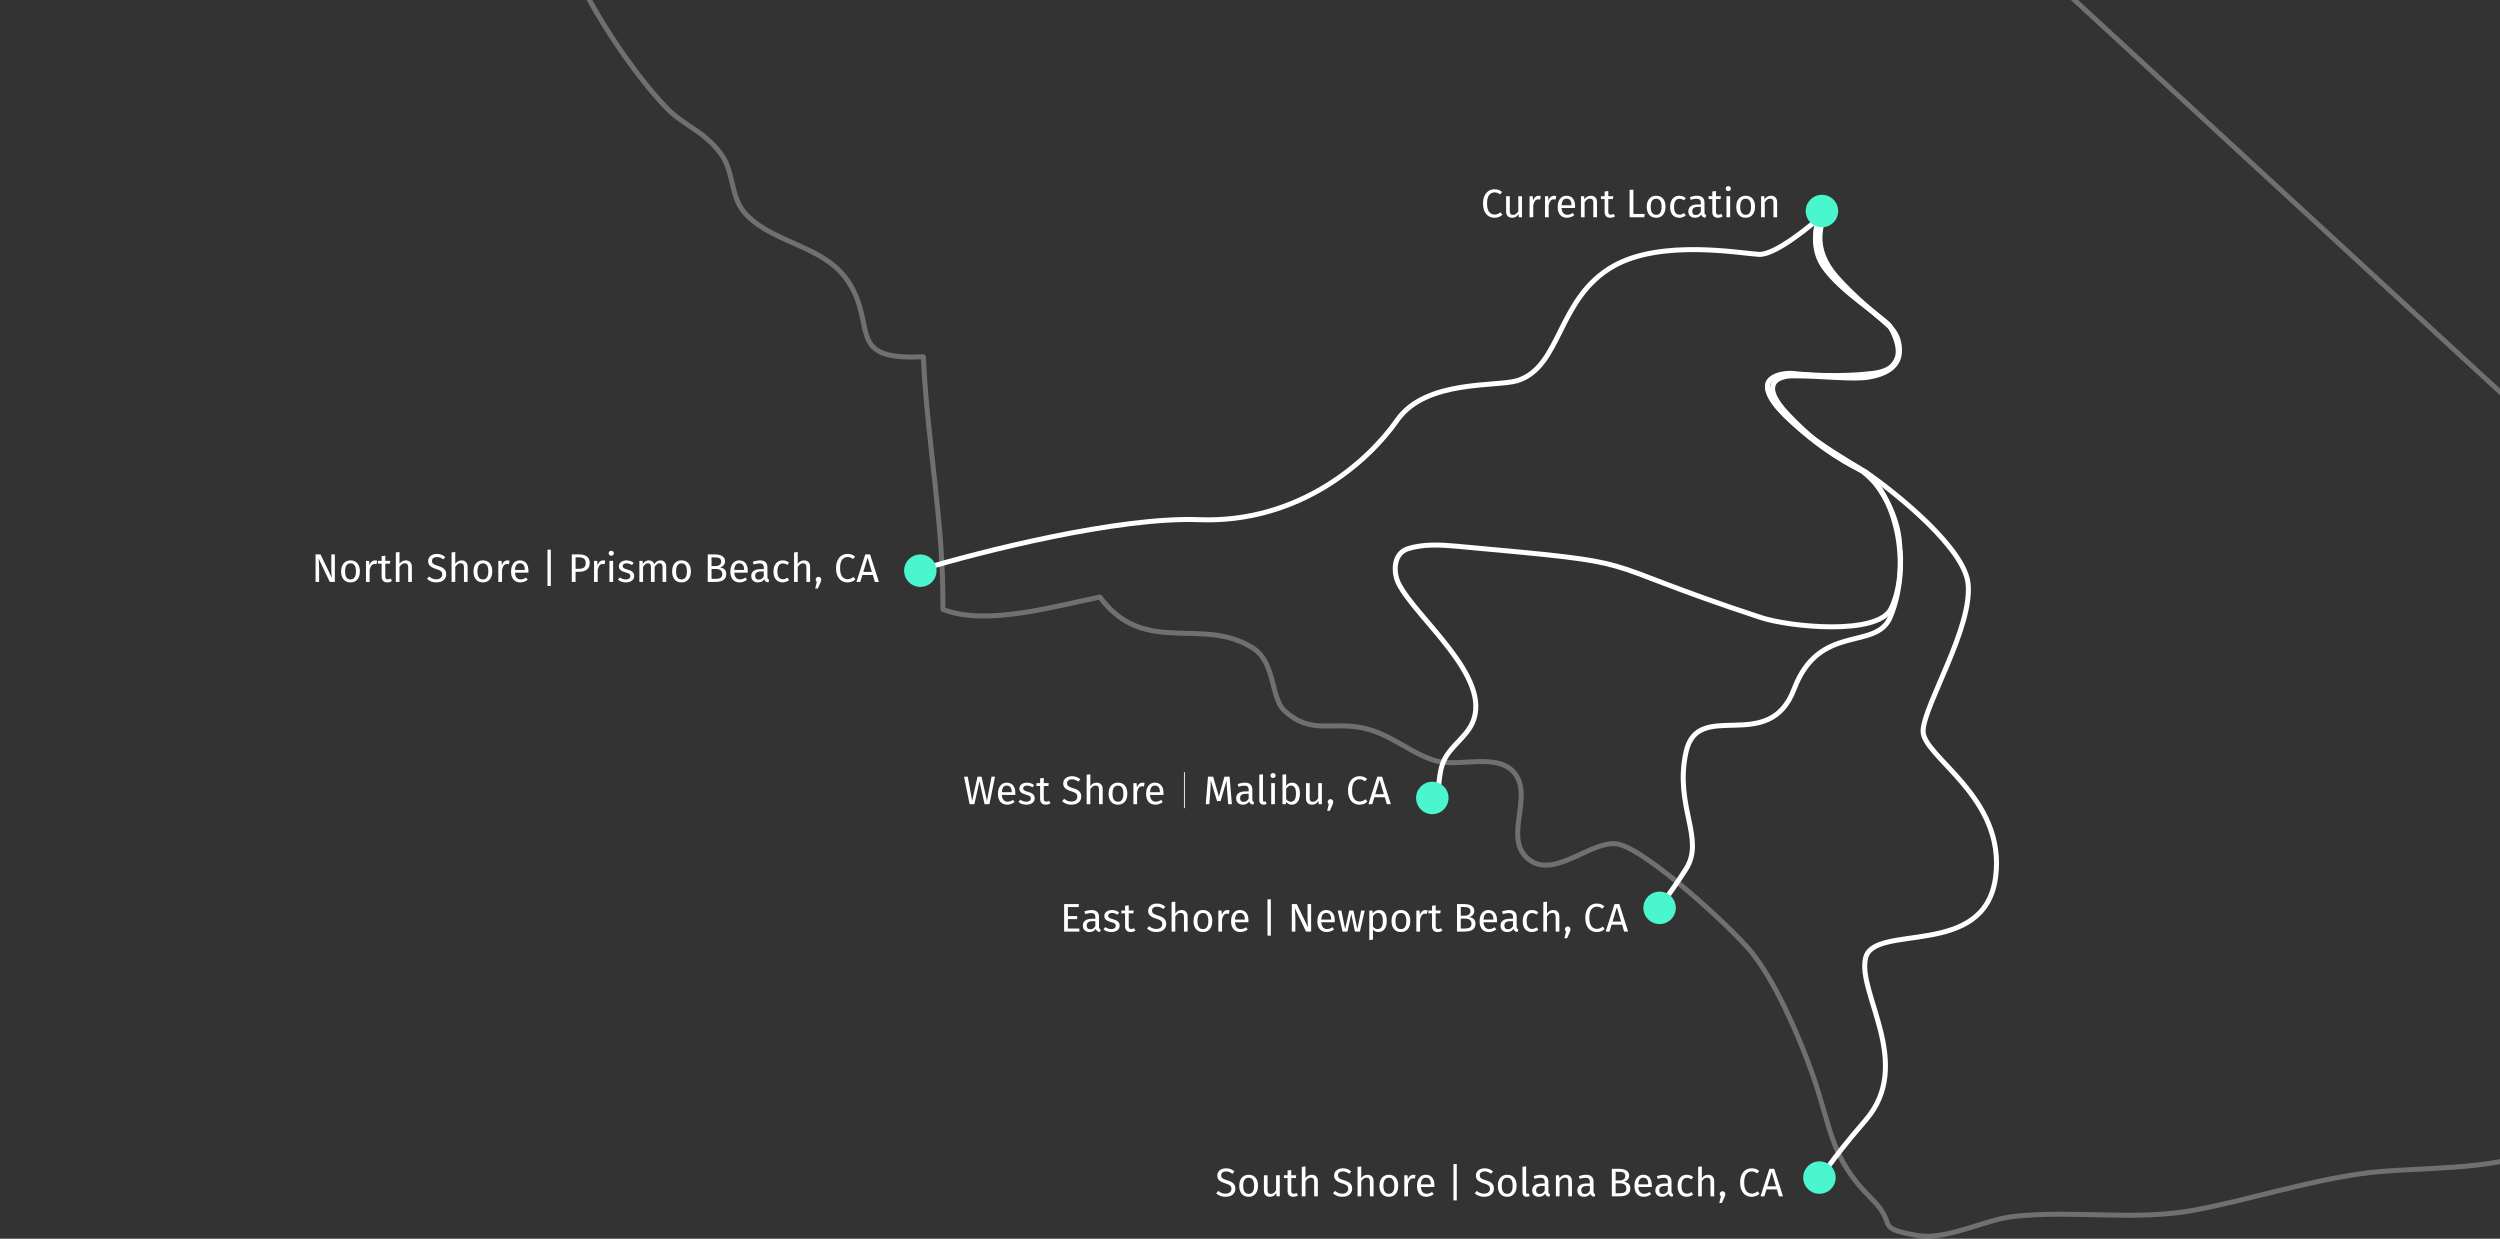<svg width="1001" height="496" viewBox="0 0 1001 496" fill="none" xmlns="http://www.w3.org/2000/svg">
<rect x="0" y="0" width="1001" height="496" fill="#333333" stroke="none"/>
<g opacity="0.298">
<path d="M1008.08 163.448L443.182 -356.858V-747.19L28.11 -770C24.904 -762.456 4.367 -740.714 7.572 -728.596C11.43 -714.102 30.839 -718.735 36.478 -709.409C43.066 -698.42 31.729 -653.749 28.346 -640.86C21.876 -616.445 7.097 -596.665 2.822 -572.25C-4.36 -531.263 10.182 -534.53 37.724 -508.927C84.141 -465.742 46.924 -420.952 58.618 -370.223C68.115 -328.878 109.605 -307.554 124.8 -266.211C136.553 -234.37 152.697 -226.233 177.746 -202.947C177.153 -217.084 164.51 -258.785 188.253 -255.102C211.817 -251.478 202.736 -216.669 207.247 -202.115C211.045 -189.997 237.933 -165.761 215.616 -154.593C208.196 -150.91 187.066 -165.582 178.577 -169.503C184.572 -150.791 180.774 -131.367 190.271 -113.487C201.608 -92.162 213.835 -100.359 228.853 -88.775C244.344 -76.835 242.683 -63.114 235.797 -45.055C228.615 -26.225 221.196 -29.135 232.592 -6.443C240.843 9.951 254.85 30.742 266.9 43.216C273.904 50.463 281.502 52.127 288.506 61.393C294.323 69.115 292.067 79.214 299.012 86.164C310.883 98.104 331.006 98.282 340.384 113.904C350.831 131.309 338.96 144.437 369.706 142.833C371.309 177.643 377.897 209.185 377.541 243.994C394.695 250.825 422.414 242.687 440.399 239.063C458.266 263.18 481.355 246.429 501.774 259.558C510.678 265.26 508.837 279.517 514.239 284.506C525.339 294.723 533.529 288.308 547.301 291.872C557.51 294.486 565.404 301.97 575.138 304.703C584.338 307.257 599.475 301.258 606.301 309.396C614.492 319.138 600.78 336.958 613.127 344.799C623.395 351.333 638.115 335.77 648.088 338.027C659.721 340.7 693.079 371.174 701.271 381.212C710.59 392.677 719.969 414.062 725.25 428.793C733.501 451.841 732.373 463.127 749.408 479.998C760.27 490.75 749.942 491.522 767.63 494.67C779.204 496.749 794.518 488.374 806.212 487.067C830.549 484.394 855.122 489.027 879.102 484.453C901.421 480.176 922.729 473.166 945.64 469.899C965.465 467.048 1000.37 469.246 1017.94 459.801C1036.99 449.643 1038.71 426.654 1011.17 430.932C1008.97 416.26 1018.77 396.003 1007.85 385.847C1023.04 365.056 1028.56 350.384 1030.93 324.959C1032 313.792 1032.48 301.436 1038 292.05C1043.4 282.783 1058.59 277.259 1061.56 269.299C1066.13 256.943 1058.83 251.419 1053.25 244.528C1049.69 240.073 1039.54 242.212 1036.63 238.291C1031.23 231.103 1036.57 223.678 1033.6 216.431C1024.94 195.462 1014.61 187.205 1008.08 163.444C1008.26 167.424 1008.44 171.463 1008.2 175.384" stroke="white" stroke-width="2" stroke-linecap="round" stroke-linejoin="round"/>
</g>
<path d="M730 83.5C727.667 87.667 724.4 98.1 730 106.5C737 117 755.5 128 757 131C758.5 134 766 147.5 750 149.5C737.2 151.1 723 150.167 717.5 149.5C710.833 149.333 700.9 152.4 714.5 166C728.1 179.6 741.833 187 747 189C760 198 786.4 219.5 788 233.5C790 251 770.5 282 770 292.5C769.5 303 803.5 319 799 351.5C794.5 384 750.5 369.5 747 383.5C743.5 397.5 766.5 426 747 448.5C731.4 466.5 729.333 472 728.5 471" stroke="white" stroke-width="2"/>
<path d="M731.347 84C729.264 89.372 725.097 99.109 735.194 110.692C742.162 118.687 752.021 126.64 756.348 130.333C760.515 135.37 765.963 147.96 748.175 150.982C741.815 152.062 729.905 150.478 718.366 150.478C712.437 150.31 703.654 153.198 715.962 166.091C731.347 182.207 742.646 186.572 745.771 188.754C747.213 189.761 749.989 192.411 751.059 193.79C755.378 199.356 760.289 208.477 760.675 218.971C761.316 223.839 761.444 236.296 756.829 247.174C751.059 260.772 728.463 249.188 718.366 275.88C708.27 302.572 679.904 279.406 675.096 301.062C670.289 322.717 682.789 335.812 675.096 347.899C668.942 357.568 665.801 361.329 665 362" stroke="white" stroke-width="2"/>
<path d="M731 85C724.719 90.788 710.569 102.262 704.222 101.854C696.288 101.343 665.314 95.753 646.203 106.45C623.392 119.218 625.375 146.796 607.523 152.414C599.093 154.968 570.827 151.904 559.422 168.246C548.016 184.589 520.247 209.614 480.079 208.082C447.946 206.856 392.637 220.85 369 228" stroke="white" stroke-width="2"/>
<path d="M729.114 83.939C720.546 107.321 740.614 115.526 756.675 130.807C761.434 135.336 761.888 142.817 756.879 147.342C746.107 157.074 705.264 142.917 707.854 155.745C710.53 168.994 745.061 187.531 746.618 188.799C760.284 199.932 764.735 228.174 757.208 243.658C751.852 254.676 716.342 250.962 705.172 247.293C632.024 223.266 664.985 226.131 582.817 218.67C576.527 218.099 569.935 217.806 563.894 219.65C557.671 221.549 557.869 229.339 559.957 233.55C566.876 247.506 597.849 271.178 589.514 289.523C586.956 295.152 580.963 298.707 578.264 304.27C576.151 308.627 576.385 313.772 575.445 318.523" stroke="white" stroke-width="2"/>
<path fill-rule="evenodd" clip-rule="evenodd" d="M573.5 326C577.09 326 580 323.09 580 319.5C580 315.91 577.09 313 573.5 313C569.91 313 567 315.91 567 319.5C567 323.09 569.91 326 573.5 326Z" fill="#4AF6CD"/>
<path fill-rule="evenodd" clip-rule="evenodd" d="M664.5 370C668.09 370 671 367.09 671 363.5C671 359.91 668.09 357 664.5 357C660.91 357 658 359.91 658 363.5C658 367.09 660.91 370 664.5 370Z" fill="#4AF6CD"/>
<path fill-rule="evenodd" clip-rule="evenodd" d="M728.5 478C732.09 478 735 475.09 735 471.5C735 467.91 732.09 465 728.5 465C724.91 465 722 467.91 722 471.5C722 475.09 724.91 478 728.5 478Z" fill="#4AF6CD"/>
<path fill-rule="evenodd" clip-rule="evenodd" d="M368.5 235C372.09 235 375 232.09 375 228.5C375 224.91 372.09 222 368.5 222C364.91 222 362 224.91 362 228.5C362 232.09 364.91 235 368.5 235Z" fill="#4AF6CD"/>
<path fill-rule="evenodd" clip-rule="evenodd" d="M729.5 91C733.09 91 736 88.09 736 84.5C736 80.91 733.09 78 729.5 78C725.91 78 723 80.91 723 84.5C723 88.09 725.91 91 729.5 91Z" fill="#4AF6CD"/>
<path d="M490.883 467.784C491.619 467.784 492.248 467.891 492.771 468.104C493.293 468.307 493.8 468.627 494.291 469.064L493.459 469.992C493.043 469.661 492.632 469.421 492.227 469.272C491.832 469.112 491.405 469.032 490.947 469.032C490.371 469.032 489.896 469.165 489.523 469.432C489.149 469.699 488.963 470.088 488.963 470.6C488.963 470.92 489.027 471.192 489.155 471.416C489.283 471.629 489.517 471.827 489.859 472.008C490.211 472.189 490.717 472.381 491.379 472.584C492.072 472.797 492.648 473.027 493.107 473.272C493.565 473.517 493.933 473.859 494.211 474.296C494.499 474.723 494.642 475.267 494.642 475.928C494.642 476.568 494.483 477.133 494.163 477.624C493.853 478.115 493.4 478.499 492.803 478.776C492.216 479.053 491.517 479.192 490.707 479.192C489.181 479.192 487.933 478.717 486.963 477.768L487.795 476.84C488.243 477.203 488.696 477.48 489.155 477.672C489.613 477.853 490.125 477.944 490.691 477.944C491.373 477.944 491.939 477.779 492.387 477.448C492.835 477.107 493.059 476.616 493.059 475.976C493.059 475.613 492.989 475.315 492.851 475.08C492.712 474.835 492.472 474.616 492.131 474.424C491.8 474.232 491.315 474.04 490.674 473.848C489.544 473.507 488.717 473.096 488.195 472.616C487.672 472.136 487.411 471.485 487.411 470.664C487.411 470.109 487.555 469.613 487.843 469.176C488.141 468.739 488.552 468.397 489.075 468.152C489.608 467.907 490.211 467.784 490.883 467.784ZM499.969 470.376C501.153 470.376 502.071 470.771 502.721 471.56C503.383 472.349 503.713 473.421 503.713 474.776C503.713 475.651 503.564 476.424 503.265 477.096C502.967 477.757 502.535 478.275 501.969 478.648C501.404 479.011 500.732 479.192 499.953 479.192C498.769 479.192 497.847 478.797 497.185 478.008C496.524 477.219 496.193 476.147 496.193 474.792C496.193 473.917 496.343 473.149 496.641 472.488C496.94 471.816 497.372 471.299 497.937 470.936C498.503 470.563 499.18 470.376 499.969 470.376ZM499.969 471.56C498.508 471.56 497.777 472.637 497.777 474.792C497.777 476.936 498.503 478.008 499.953 478.008C501.404 478.008 502.129 476.931 502.129 474.776C502.129 472.632 501.409 471.56 499.969 471.56ZM512.417 479H511.153L511.041 477.688C510.721 478.211 510.353 478.595 509.937 478.84C509.521 479.075 509.014 479.192 508.417 479.192C507.681 479.192 507.105 478.968 506.689 478.52C506.273 478.072 506.065 477.437 506.065 476.616V470.568H507.537V476.456C507.537 477.032 507.638 477.443 507.841 477.688C508.044 477.923 508.374 478.04 508.833 478.04C509.654 478.04 510.358 477.555 510.945 476.584V470.568H512.417V479ZM519.714 478.616C519.159 479 518.53 479.192 517.826 479.192C517.111 479.192 516.551 478.989 516.146 478.584C515.751 478.168 515.554 477.571 515.554 476.792V471.704H514.082V470.568H515.554V468.664L517.026 468.488V470.568H519.026L518.866 471.704H517.026V476.728C517.026 477.165 517.1 477.485 517.25 477.688C517.41 477.88 517.671 477.976 518.034 477.976C518.364 477.976 518.738 477.864 519.154 477.64L519.714 478.616ZM525.207 470.376C525.975 470.376 526.572 470.605 526.999 471.064C527.436 471.523 527.655 472.152 527.655 472.952V479H526.183V473.16C526.183 472.563 526.065 472.141 525.831 471.896C525.607 471.651 525.276 471.528 524.839 471.528C524.401 471.528 524.012 471.656 523.671 471.912C523.329 472.168 523.009 472.531 522.711 473V479H521.239V467.192L522.711 467.032V471.736C523.372 470.829 524.204 470.376 525.207 470.376ZM537.648 467.784C538.384 467.784 539.013 467.891 539.536 468.104C540.059 468.307 540.565 468.627 541.056 469.064L540.224 469.992C539.808 469.661 539.397 469.421 538.992 469.272C538.597 469.112 538.171 469.032 537.712 469.032C537.136 469.032 536.661 469.165 536.288 469.432C535.915 469.699 535.728 470.088 535.728 470.6C535.728 470.92 535.792 471.192 535.92 471.416C536.048 471.629 536.283 471.827 536.624 472.008C536.976 472.189 537.483 472.381 538.144 472.584C538.837 472.797 539.413 473.027 539.872 473.272C540.331 473.517 540.699 473.859 540.976 474.296C541.264 474.723 541.408 475.267 541.408 475.928C541.408 476.568 541.248 477.133 540.928 477.624C540.619 478.115 540.165 478.499 539.568 478.776C538.981 479.053 538.283 479.192 537.472 479.192C535.947 479.192 534.699 478.717 533.728 477.768L534.56 476.84C535.008 477.203 535.461 477.48 535.92 477.672C536.379 477.853 536.891 477.944 537.456 477.944C538.139 477.944 538.704 477.779 539.152 477.448C539.6 477.107 539.824 476.616 539.824 475.976C539.824 475.613 539.755 475.315 539.616 475.08C539.477 474.835 539.237 474.616 538.896 474.424C538.565 474.232 538.08 474.04 537.44 473.848C536.309 473.507 535.483 473.096 534.96 472.616C534.437 472.136 534.176 471.485 534.176 470.664C534.176 470.109 534.32 469.613 534.608 469.176C534.907 468.739 535.317 468.397 535.84 468.152C536.373 467.907 536.976 467.784 537.648 467.784ZM547.535 470.376C548.303 470.376 548.9 470.605 549.327 471.064C549.764 471.523 549.983 472.152 549.983 472.952V479H548.511V473.16C548.511 472.563 548.394 472.141 548.159 471.896C547.935 471.651 547.604 471.528 547.167 471.528C546.73 471.528 546.34 471.656 545.999 471.912C545.658 472.168 545.338 472.531 545.039 473V479H543.567V467.192L545.039 467.032V471.736C545.7 470.829 546.532 470.376 547.535 470.376ZM556.11 470.376C557.294 470.376 558.211 470.771 558.862 471.56C559.523 472.349 559.854 473.421 559.854 474.776C559.854 475.651 559.705 476.424 559.406 477.096C559.107 477.757 558.675 478.275 558.11 478.648C557.545 479.011 556.873 479.192 556.094 479.192C554.91 479.192 553.987 478.797 553.326 478.008C552.665 477.219 552.334 476.147 552.334 474.792C552.334 473.917 552.483 473.149 552.782 472.488C553.081 471.816 553.513 471.299 554.078 470.936C554.643 470.563 555.321 470.376 556.11 470.376ZM556.11 471.56C554.649 471.56 553.918 472.637 553.918 474.792C553.918 476.936 554.643 478.008 556.094 478.008C557.545 478.008 558.27 476.931 558.27 474.776C558.27 472.632 557.55 471.56 556.11 471.56ZM565.95 470.376C566.248 470.376 566.526 470.408 566.782 470.472L566.51 471.912C566.254 471.848 566.008 471.816 565.774 471.816C565.251 471.816 564.83 472.008 564.51 472.392C564.19 472.776 563.939 473.373 563.758 474.184V479H562.286V470.568H563.55L563.694 472.28C563.918 471.651 564.222 471.176 564.606 470.856C564.99 470.536 565.438 470.376 565.95 470.376ZM574.341 474.536C574.341 474.781 574.33 475.032 574.309 475.288H568.933C568.997 476.216 569.232 476.899 569.637 477.336C570.042 477.773 570.565 477.992 571.205 477.992C571.61 477.992 571.984 477.933 572.325 477.816C572.666 477.699 573.024 477.512 573.397 477.256L574.037 478.136C573.141 478.84 572.16 479.192 571.093 479.192C569.92 479.192 569.002 478.808 568.341 478.04C567.69 477.272 567.365 476.216 567.365 474.872C567.365 473.997 567.504 473.224 567.781 472.552C568.069 471.869 568.474 471.336 568.997 470.952C569.53 470.568 570.154 470.376 570.869 470.376C571.989 470.376 572.848 470.744 573.445 471.48C574.042 472.216 574.341 473.235 574.341 474.536ZM572.885 474.104C572.885 473.272 572.72 472.637 572.389 472.2C572.058 471.763 571.562 471.544 570.901 471.544C569.696 471.544 569.04 472.429 568.933 474.2H572.885V474.104ZM583.294 466.088V480.632H581.966V466.088H583.294ZM594.414 467.784C595.15 467.784 595.779 467.891 596.302 468.104C596.824 468.307 597.331 468.627 597.822 469.064L596.99 469.992C596.574 469.661 596.163 469.421 595.758 469.272C595.363 469.112 594.936 469.032 594.478 469.032C593.902 469.032 593.427 469.165 593.054 469.432C592.68 469.699 592.494 470.088 592.494 470.6C592.494 470.92 592.558 471.192 592.686 471.416C592.814 471.629 593.048 471.827 593.39 472.008C593.742 472.189 594.248 472.381 594.91 472.584C595.603 472.797 596.179 473.027 596.638 473.272C597.096 473.517 597.464 473.859 597.742 474.296C598.03 474.723 598.174 475.267 598.174 475.928C598.174 476.568 598.014 477.133 597.694 477.624C597.384 478.115 596.931 478.499 596.334 478.776C595.747 479.053 595.048 479.192 594.238 479.192C592.712 479.192 591.464 478.717 590.494 477.768L591.326 476.84C591.774 477.203 592.227 477.48 592.686 477.672C593.144 477.853 593.656 477.944 594.222 477.944C594.904 477.944 595.47 477.779 595.918 477.448C596.366 477.107 596.59 476.616 596.59 475.976C596.59 475.613 596.52 475.315 596.382 475.08C596.243 474.835 596.003 474.616 595.662 474.424C595.331 474.232 594.846 474.04 594.206 473.848C593.075 473.507 592.248 473.096 591.726 472.616C591.203 472.136 590.942 471.485 590.942 470.664C590.942 470.109 591.086 469.613 591.374 469.176C591.672 468.739 592.083 468.397 592.606 468.152C593.139 467.907 593.742 467.784 594.414 467.784ZM603.501 470.376C604.685 470.376 605.602 470.771 606.253 471.56C606.914 472.349 607.245 473.421 607.245 474.776C607.245 475.651 607.095 476.424 606.797 477.096C606.498 477.757 606.066 478.275 605.501 478.648C604.935 479.011 604.263 479.192 603.485 479.192C602.301 479.192 601.378 478.797 600.717 478.008C600.055 477.219 599.725 476.147 599.725 474.792C599.725 473.917 599.874 473.149 600.173 472.488C600.471 471.816 600.903 471.299 601.469 470.936C602.034 470.563 602.711 470.376 603.501 470.376ZM603.501 471.56C602.039 471.56 601.309 472.637 601.309 474.792C601.309 476.936 602.034 478.008 603.485 478.008C604.935 478.008 605.661 476.931 605.661 474.776C605.661 472.632 604.941 471.56 603.501 471.56ZM611.356 479.192C610.812 479.192 610.38 479.032 610.06 478.712C609.751 478.381 609.596 477.923 609.596 477.336V467.176L611.068 467V477.304C611.068 477.539 611.106 477.709 611.18 477.816C611.266 477.923 611.404 477.976 611.596 477.976C611.799 477.976 611.98 477.944 612.14 477.88L612.524 478.904C612.172 479.096 611.783 479.192 611.356 479.192ZM619.966 477.032C619.966 477.373 620.024 477.629 620.142 477.8C620.259 477.96 620.435 478.083 620.67 478.168L620.334 479.192C619.896 479.139 619.544 479.016 619.278 478.824C619.011 478.632 618.814 478.333 618.686 477.928C618.12 478.771 617.283 479.192 616.174 479.192C615.342 479.192 614.686 478.957 614.206 478.488C613.726 478.019 613.486 477.405 613.486 476.648C613.486 475.752 613.806 475.064 614.446 474.584C615.096 474.104 616.014 473.864 617.198 473.864H618.494V473.24C618.494 472.643 618.35 472.216 618.062 471.96C617.774 471.704 617.331 471.576 616.734 471.576C616.115 471.576 615.358 471.725 614.462 472.024L614.094 470.952C615.139 470.568 616.11 470.376 617.006 470.376C617.998 470.376 618.739 470.621 619.23 471.112C619.72 471.592 619.966 472.28 619.966 473.176V477.032ZM616.51 478.088C617.352 478.088 618.014 477.651 618.494 476.776V474.84H617.39C615.832 474.84 615.054 475.416 615.054 476.568C615.054 477.069 615.176 477.448 615.422 477.704C615.667 477.96 616.03 478.088 616.51 478.088ZM626.957 470.376C627.725 470.376 628.322 470.605 628.749 471.064C629.186 471.523 629.405 472.152 629.405 472.952V479H627.933V473.16C627.933 472.563 627.821 472.141 627.597 471.896C627.373 471.651 627.042 471.528 626.605 471.528C626.157 471.528 625.762 471.656 625.421 471.912C625.079 472.168 624.759 472.536 624.461 473.016V479H622.989V470.568H624.253L624.381 471.816C624.679 471.368 625.047 471.016 625.485 470.76C625.933 470.504 626.423 470.376 626.957 470.376ZM638.044 477.032C638.044 477.373 638.102 477.629 638.22 477.8C638.337 477.96 638.513 478.083 638.748 478.168L638.412 479.192C637.974 479.139 637.622 479.016 637.356 478.824C637.089 478.632 636.892 478.333 636.764 477.928C636.198 478.771 635.361 479.192 634.252 479.192C633.42 479.192 632.764 478.957 632.284 478.488C631.804 478.019 631.564 477.405 631.564 476.648C631.564 475.752 631.884 475.064 632.524 474.584C633.174 474.104 634.092 473.864 635.276 473.864H636.572V473.24C636.572 472.643 636.428 472.216 636.14 471.96C635.852 471.704 635.409 471.576 634.812 471.576C634.193 471.576 633.436 471.725 632.54 472.024L632.172 470.952C633.217 470.568 634.188 470.376 635.084 470.376C636.076 470.376 636.817 470.621 637.308 471.112C637.798 471.592 638.044 472.28 638.044 473.176V477.032ZM634.588 478.088C635.43 478.088 636.092 477.651 636.572 476.776V474.84H635.468C633.91 474.84 633.132 475.416 633.132 476.568C633.132 477.069 633.254 477.448 633.5 477.704C633.745 477.96 634.108 478.088 634.588 478.088ZM650.245 473.176C651.003 473.304 651.616 473.571 652.085 473.976C652.555 474.381 652.789 475.011 652.789 475.864C652.789 477.955 651.333 479 648.421 479H645.381V467.976H647.989C649.387 467.976 650.453 468.205 651.189 468.664C651.936 469.123 652.309 469.821 652.309 470.76C652.309 471.4 652.107 471.933 651.701 472.36C651.307 472.787 650.821 473.059 650.245 473.176ZM646.901 469.176V472.648H648.565C649.205 472.648 649.728 472.493 650.133 472.184C650.549 471.875 650.757 471.437 650.757 470.872C650.757 470.232 650.539 469.789 650.101 469.544C649.675 469.299 649.024 469.176 648.149 469.176H646.901ZM648.421 477.784C649.317 477.784 650 477.651 650.469 477.384C650.949 477.117 651.189 476.611 651.189 475.864C651.189 475.139 650.96 474.616 650.501 474.296C650.043 473.976 649.445 473.816 648.709 473.816H646.901V477.784H648.421ZM661.404 474.536C661.404 474.781 661.393 475.032 661.372 475.288H655.996C656.06 476.216 656.294 476.899 656.7 477.336C657.105 477.773 657.628 477.992 658.268 477.992C658.673 477.992 659.046 477.933 659.388 477.816C659.729 477.699 660.086 477.512 660.46 477.256L661.1 478.136C660.204 478.84 659.222 479.192 658.156 479.192C656.982 479.192 656.065 478.808 655.404 478.04C654.753 477.272 654.428 476.216 654.428 474.872C654.428 473.997 654.566 473.224 654.844 472.552C655.132 471.869 655.537 471.336 656.06 470.952C656.593 470.568 657.217 470.376 657.932 470.376C659.052 470.376 659.91 470.744 660.508 471.48C661.105 472.216 661.404 473.235 661.404 474.536ZM659.948 474.104C659.948 473.272 659.782 472.637 659.452 472.2C659.121 471.763 658.625 471.544 657.964 471.544C656.758 471.544 656.102 472.429 655.996 474.2H659.948V474.104ZM669.278 477.032C669.278 477.373 669.337 477.629 669.454 477.8C669.571 477.96 669.747 478.083 669.982 478.168L669.646 479.192C669.209 479.139 668.857 479.016 668.59 478.824C668.323 478.632 668.126 478.333 667.998 477.928C667.433 478.771 666.595 479.192 665.486 479.192C664.654 479.192 663.998 478.957 663.518 478.488C663.038 478.019 662.798 477.405 662.798 476.648C662.798 475.752 663.118 475.064 663.758 474.584C664.409 474.104 665.326 473.864 666.51 473.864H667.806V473.24C667.806 472.643 667.662 472.216 667.374 471.96C667.086 471.704 666.643 471.576 666.046 471.576C665.427 471.576 664.67 471.725 663.774 472.024L663.406 470.952C664.451 470.568 665.422 470.376 666.318 470.376C667.31 470.376 668.051 470.621 668.542 471.112C669.033 471.592 669.278 472.28 669.278 473.176V477.032ZM665.822 478.088C666.665 478.088 667.326 477.651 667.806 476.776V474.84H666.702C665.145 474.84 664.366 475.416 664.366 476.568C664.366 477.069 664.489 477.448 664.734 477.704C664.979 477.96 665.342 478.088 665.822 478.088ZM675.373 470.376C675.875 470.376 676.333 470.451 676.749 470.6C677.165 470.739 677.565 470.968 677.949 471.288L677.245 472.216C676.947 472.003 676.653 471.848 676.365 471.752C676.088 471.645 675.779 471.592 675.437 471.592C674.755 471.592 674.221 471.864 673.837 472.408C673.464 472.952 673.277 473.757 673.277 474.824C673.277 475.891 673.464 476.68 673.837 477.192C674.211 477.693 674.744 477.944 675.437 477.944C675.768 477.944 676.072 477.896 676.349 477.8C676.627 477.693 676.936 477.528 677.277 477.304L677.949 478.264C677.181 478.883 676.323 479.192 675.373 479.192C674.232 479.192 673.331 478.808 672.669 478.04C672.019 477.272 671.693 476.211 671.693 474.856C671.693 473.96 671.843 473.176 672.141 472.504C672.44 471.832 672.861 471.309 673.405 470.936C673.96 470.563 674.616 470.376 675.373 470.376ZM683.91 470.376C684.678 470.376 685.275 470.605 685.702 471.064C686.139 471.523 686.358 472.152 686.358 472.952V479H684.886V473.16C684.886 472.563 684.769 472.141 684.534 471.896C684.31 471.651 683.979 471.528 683.542 471.528C683.105 471.528 682.715 471.656 682.374 471.912C682.033 472.168 681.713 472.531 681.414 473V479H679.942V467.192L681.414 467.032V471.736C682.075 470.829 682.907 470.376 683.91 470.376ZM689.701 476.968C690.021 476.968 690.288 477.075 690.501 477.288C690.714 477.501 690.821 477.763 690.821 478.072C690.821 478.403 690.725 478.781 690.533 479.208L689.461 481.656H688.405L689.045 479C688.906 478.893 688.794 478.76 688.709 478.6C688.634 478.44 688.597 478.264 688.597 478.072C688.597 477.763 688.704 477.501 688.917 477.288C689.13 477.075 689.392 476.968 689.701 476.968ZM701.331 467.784C701.992 467.784 702.547 467.869 702.995 468.04C703.454 468.211 703.918 468.488 704.387 468.872L703.555 469.848C702.883 469.304 702.174 469.032 701.427 469.032C700.51 469.032 699.768 469.384 699.203 470.088C698.648 470.792 698.371 471.923 698.371 473.48C698.371 474.995 698.648 476.115 699.203 476.84C699.758 477.555 700.494 477.912 701.411 477.912C701.88 477.912 702.291 477.832 702.643 477.672C702.995 477.512 703.368 477.288 703.763 477L704.515 477.96C704.174 478.312 703.736 478.605 703.203 478.84C702.67 479.075 702.056 479.192 701.363 479.192C700.467 479.192 699.667 478.973 698.963 478.536C698.27 478.088 697.726 477.437 697.331 476.584C696.947 475.72 696.755 474.685 696.755 473.48C696.755 472.275 696.958 471.245 697.363 470.392C697.768 469.528 698.318 468.877 699.011 468.44C699.704 468.003 700.478 467.784 701.331 467.784ZM712.3 479L711.468 476.232H707.292L706.46 479H704.924L708.46 467.976H710.38L713.9 479H712.3ZM707.66 475H711.1L709.388 469.24L707.66 475Z" fill="white"/>
<path d="M432.037 361.976L431.861 363.192H427.589V366.792H431.301V368.008H427.589V371.784H432.165V373H426.069V361.976H432.037ZM440.044 371.032C440.044 371.373 440.102 371.629 440.22 371.8C440.337 371.96 440.513 372.083 440.748 372.168L440.412 373.192C439.974 373.139 439.622 373.016 439.356 372.824C439.089 372.632 438.892 372.333 438.764 371.928C438.198 372.771 437.361 373.192 436.252 373.192C435.42 373.192 434.764 372.957 434.284 372.488C433.804 372.019 433.564 371.405 433.564 370.648C433.564 369.752 433.884 369.064 434.524 368.584C435.174 368.104 436.092 367.864 437.276 367.864H438.572V367.24C438.572 366.643 438.428 366.216 438.14 365.96C437.852 365.704 437.409 365.576 436.812 365.576C436.193 365.576 435.436 365.725 434.54 366.024L434.172 364.952C435.217 364.568 436.188 364.376 437.084 364.376C438.076 364.376 438.817 364.621 439.308 365.112C439.798 365.592 440.044 366.28 440.044 367.176V371.032ZM436.588 372.088C437.43 372.088 438.092 371.651 438.572 370.776V368.84H437.468C435.91 368.84 435.132 369.416 435.132 370.568C435.132 371.069 435.254 371.448 435.5 371.704C435.745 371.96 436.108 372.088 436.588 372.088ZM445.199 364.376C445.775 364.376 446.292 364.456 446.751 364.616C447.209 364.776 447.647 365.016 448.063 365.336L447.439 366.264C447.055 366.019 446.687 365.837 446.335 365.72C445.993 365.603 445.631 365.544 445.247 365.544C444.767 365.544 444.388 365.645 444.111 365.848C443.833 366.04 443.695 366.307 443.695 366.648C443.695 366.989 443.823 367.256 444.079 367.448C444.345 367.64 444.82 367.827 445.503 368.008C446.441 368.243 447.14 368.563 447.599 368.968C448.068 369.373 448.303 369.928 448.303 370.632C448.303 371.464 447.977 372.099 447.327 372.536C446.687 372.973 445.903 373.192 444.975 373.192C443.695 373.192 442.633 372.824 441.791 372.088L442.575 371.192C443.289 371.736 444.079 372.008 444.943 372.008C445.497 372.008 445.935 371.896 446.255 371.672C446.585 371.437 446.751 371.123 446.751 370.728C446.751 370.44 446.692 370.211 446.575 370.04C446.457 369.859 446.255 369.704 445.967 369.576C445.679 369.437 445.257 369.293 444.703 369.144C443.807 368.909 443.156 368.595 442.751 368.2C442.356 367.805 442.159 367.304 442.159 366.696C442.159 366.259 442.287 365.864 442.543 365.512C442.809 365.149 443.172 364.872 443.631 364.68C444.1 364.477 444.623 364.376 445.199 364.376ZM454.635 372.616C454.081 373 453.451 373.192 452.747 373.192C452.033 373.192 451.473 372.989 451.067 372.584C450.673 372.168 450.475 371.571 450.475 370.792V365.704H449.003V364.568H450.475V362.664L451.947 362.488V364.568H453.947L453.787 365.704H451.947V370.728C451.947 371.165 452.022 371.485 452.171 371.688C452.331 371.88 452.593 371.976 452.955 371.976C453.286 371.976 453.659 371.864 454.075 371.64L454.635 372.616ZM463.195 361.784C463.931 361.784 464.56 361.891 465.083 362.104C465.606 362.307 466.112 362.627 466.603 363.064L465.771 363.992C465.355 363.661 464.944 363.421 464.539 363.272C464.144 363.112 463.718 363.032 463.259 363.032C462.683 363.032 462.208 363.165 461.835 363.432C461.462 363.699 461.275 364.088 461.275 364.6C461.275 364.92 461.339 365.192 461.467 365.416C461.595 365.629 461.83 365.827 462.171 366.008C462.523 366.189 463.03 366.381 463.691 366.584C464.384 366.797 464.96 367.027 465.419 367.272C465.878 367.517 466.246 367.859 466.523 368.296C466.811 368.723 466.955 369.267 466.955 369.928C466.955 370.568 466.795 371.133 466.475 371.624C466.166 372.115 465.712 372.499 465.115 372.776C464.528 373.053 463.83 373.192 463.019 373.192C461.494 373.192 460.246 372.717 459.275 371.768L460.107 370.84C460.555 371.203 461.008 371.48 461.467 371.672C461.926 371.853 462.438 371.944 463.003 371.944C463.686 371.944 464.251 371.779 464.699 371.448C465.147 371.107 465.371 370.616 465.371 369.976C465.371 369.613 465.302 369.315 465.163 369.08C465.024 368.835 464.784 368.616 464.443 368.424C464.112 368.232 463.627 368.04 462.987 367.848C461.856 367.507 461.03 367.096 460.507 366.616C459.984 366.136 459.723 365.485 459.723 364.664C459.723 364.109 459.867 363.613 460.155 363.176C460.454 362.739 460.864 362.397 461.387 362.152C461.92 361.907 462.523 361.784 463.195 361.784ZM473.082 364.376C473.85 364.376 474.447 364.605 474.874 365.064C475.311 365.523 475.53 366.152 475.53 366.952V373H474.058V367.16C474.058 366.563 473.94 366.141 473.706 365.896C473.482 365.651 473.151 365.528 472.714 365.528C472.276 365.528 471.887 365.656 471.546 365.912C471.204 366.168 470.884 366.531 470.586 367V373H469.114V361.192L470.586 361.032V365.736C471.247 364.829 472.079 364.376 473.082 364.376ZM481.657 364.376C482.841 364.376 483.758 364.771 484.409 365.56C485.07 366.349 485.401 367.421 485.401 368.776C485.401 369.651 485.251 370.424 484.953 371.096C484.654 371.757 484.222 372.275 483.657 372.648C483.091 373.011 482.419 373.192 481.641 373.192C480.457 373.192 479.534 372.797 478.873 372.008C478.211 371.219 477.881 370.147 477.881 368.792C477.881 367.917 478.03 367.149 478.329 366.488C478.627 365.816 479.059 365.299 479.625 364.936C480.19 364.563 480.867 364.376 481.657 364.376ZM481.657 365.56C480.195 365.56 479.465 366.637 479.465 368.792C479.465 370.936 480.19 372.008 481.641 372.008C483.091 372.008 483.817 370.931 483.817 368.776C483.817 366.632 483.097 365.56 481.657 365.56ZM491.497 364.376C491.795 364.376 492.073 364.408 492.329 364.472L492.057 365.912C491.801 365.848 491.555 365.816 491.321 365.816C490.798 365.816 490.377 366.008 490.057 366.392C489.737 366.776 489.486 367.373 489.305 368.184V373H487.833V364.568H489.097L489.241 366.28C489.465 365.651 489.769 365.176 490.153 364.856C490.537 364.536 490.985 364.376 491.497 364.376ZM499.888 368.536C499.888 368.781 499.877 369.032 499.856 369.288H494.48C494.544 370.216 494.779 370.899 495.184 371.336C495.589 371.773 496.112 371.992 496.752 371.992C497.157 371.992 497.531 371.933 497.872 371.816C498.213 371.699 498.571 371.512 498.944 371.256L499.584 372.136C498.688 372.84 497.707 373.192 496.64 373.192C495.467 373.192 494.549 372.808 493.888 372.04C493.237 371.272 492.912 370.216 492.912 368.872C492.912 367.997 493.051 367.224 493.328 366.552C493.616 365.869 494.021 365.336 494.544 364.952C495.077 364.568 495.701 364.376 496.416 364.376C497.536 364.376 498.395 364.744 498.992 365.48C499.589 366.216 499.888 367.235 499.888 368.536ZM498.432 368.104C498.432 367.272 498.267 366.637 497.936 366.2C497.605 365.763 497.109 365.544 496.448 365.544C495.243 365.544 494.587 366.429 494.48 368.2H498.432V368.104ZM508.841 360.088V374.632H507.513V360.088H508.841ZM524.969 373H522.937L518.457 363.64C518.521 364.376 518.569 365.059 518.601 365.688C518.643 366.307 518.665 367.059 518.665 367.944V373H517.241V361.976H519.225L523.753 371.352C523.721 371.075 523.678 370.589 523.625 369.896C523.571 369.203 523.545 368.568 523.545 367.992V361.976H524.969V373ZM534.451 368.536C534.451 368.781 534.44 369.032 534.419 369.288H529.043C529.107 370.216 529.341 370.899 529.747 371.336C530.152 371.773 530.675 371.992 531.315 371.992C531.72 371.992 532.093 371.933 532.435 371.816C532.776 371.699 533.133 371.512 533.507 371.256L534.147 372.136C533.251 372.84 532.269 373.192 531.203 373.192C530.029 373.192 529.112 372.808 528.451 372.04C527.8 371.272 527.475 370.216 527.475 368.872C527.475 367.997 527.613 367.224 527.891 366.552C528.179 365.869 528.584 365.336 529.107 364.952C529.64 364.568 530.264 364.376 530.979 364.376C532.099 364.376 532.957 364.744 533.555 365.48C534.152 366.216 534.451 367.235 534.451 368.536ZM532.995 368.104C532.995 367.272 532.829 366.637 532.499 366.2C532.168 365.763 531.672 365.544 531.011 365.544C529.805 365.544 529.149 366.429 529.043 368.2H532.995V368.104ZM546.433 364.568L544.513 373H542.513L541.041 365.896L539.521 373H537.569L535.601 364.568H537.073L538.593 371.976L540.257 364.568H541.905L543.489 371.976L545.025 364.568H546.433ZM552.142 364.376C553.219 364.376 554.009 364.76 554.51 365.528C555.011 366.296 555.262 367.379 555.262 368.776C555.262 370.099 554.974 371.165 554.398 371.976C553.822 372.787 553.006 373.192 551.95 373.192C551.011 373.192 550.275 372.872 549.742 372.232V376.232L548.27 376.408V364.568H549.534L549.646 365.704C549.955 365.277 550.329 364.952 550.766 364.728C551.203 364.493 551.662 364.376 552.142 364.376ZM551.598 371.992C552.985 371.992 553.678 370.92 553.678 368.776C553.678 366.621 553.043 365.544 551.774 365.544C551.358 365.544 550.979 365.667 550.638 365.912C550.297 366.157 549.998 366.472 549.742 366.856V370.968C549.955 371.299 550.222 371.555 550.542 371.736C550.862 371.907 551.214 371.992 551.598 371.992ZM560.938 364.376C562.122 364.376 563.039 364.771 563.69 365.56C564.351 366.349 564.682 367.421 564.682 368.776C564.682 369.651 564.533 370.424 564.234 371.096C563.935 371.757 563.503 372.275 562.938 372.648C562.373 373.011 561.701 373.192 560.922 373.192C559.738 373.192 558.815 372.797 558.154 372.008C557.493 371.219 557.162 370.147 557.162 368.792C557.162 367.917 557.311 367.149 557.61 366.488C557.909 365.816 558.341 365.299 558.906 364.936C559.471 364.563 560.149 364.376 560.938 364.376ZM560.938 365.56C559.477 365.56 558.746 366.637 558.746 368.792C558.746 370.936 559.471 372.008 560.922 372.008C562.373 372.008 563.098 370.931 563.098 368.776C563.098 366.632 562.378 365.56 560.938 365.56ZM570.778 364.376C571.076 364.376 571.354 364.408 571.61 364.472L571.338 365.912C571.082 365.848 570.836 365.816 570.602 365.816C570.079 365.816 569.658 366.008 569.338 366.392C569.018 366.776 568.767 367.373 568.586 368.184V373H567.114V364.568H568.378L568.522 366.28C568.746 365.651 569.05 365.176 569.434 364.856C569.818 364.536 570.266 364.376 570.778 364.376ZM577.542 372.616C576.987 373 576.358 373.192 575.654 373.192C574.939 373.192 574.379 372.989 573.974 372.584C573.579 372.168 573.382 371.571 573.382 370.792V365.704H571.91V364.568H573.382V362.664L574.854 362.488V364.568H576.854L576.694 365.704H574.854V370.728C574.854 371.165 574.928 371.485 575.078 371.688C575.238 371.88 575.499 371.976 575.862 371.976C576.192 371.976 576.566 371.864 576.982 371.64L577.542 372.616ZM588.245 367.176C589.003 367.304 589.616 367.571 590.085 367.976C590.555 368.381 590.789 369.011 590.789 369.864C590.789 371.955 589.333 373 586.421 373H583.381V361.976H585.989C587.387 361.976 588.453 362.205 589.189 362.664C589.936 363.123 590.309 363.821 590.309 364.76C590.309 365.4 590.107 365.933 589.701 366.36C589.307 366.787 588.821 367.059 588.245 367.176ZM584.901 363.176V366.648H586.565C587.205 366.648 587.728 366.493 588.133 366.184C588.549 365.875 588.757 365.437 588.757 364.872C588.757 364.232 588.539 363.789 588.101 363.544C587.675 363.299 587.024 363.176 586.149 363.176H584.901ZM586.421 371.784C587.317 371.784 588 371.651 588.469 371.384C588.949 371.117 589.189 370.611 589.189 369.864C589.189 369.139 588.96 368.616 588.501 368.296C588.043 367.976 587.445 367.816 586.709 367.816H584.901V371.784H586.421ZM599.404 368.536C599.404 368.781 599.393 369.032 599.372 369.288H593.996C594.06 370.216 594.294 370.899 594.7 371.336C595.105 371.773 595.628 371.992 596.268 371.992C596.673 371.992 597.046 371.933 597.388 371.816C597.729 371.699 598.086 371.512 598.46 371.256L599.1 372.136C598.204 372.84 597.222 373.192 596.156 373.192C594.982 373.192 594.065 372.808 593.404 372.04C592.753 371.272 592.428 370.216 592.428 368.872C592.428 367.997 592.566 367.224 592.844 366.552C593.132 365.869 593.537 365.336 594.06 364.952C594.593 364.568 595.217 364.376 595.932 364.376C597.052 364.376 597.91 364.744 598.508 365.48C599.105 366.216 599.404 367.235 599.404 368.536ZM597.948 368.104C597.948 367.272 597.782 366.637 597.452 366.2C597.121 365.763 596.625 365.544 595.964 365.544C594.758 365.544 594.102 366.429 593.996 368.2H597.948V368.104ZM607.278 371.032C607.278 371.373 607.337 371.629 607.454 371.8C607.571 371.96 607.747 372.083 607.982 372.168L607.646 373.192C607.209 373.139 606.857 373.016 606.59 372.824C606.323 372.632 606.126 372.333 605.998 371.928C605.433 372.771 604.595 373.192 603.486 373.192C602.654 373.192 601.998 372.957 601.518 372.488C601.038 372.019 600.798 371.405 600.798 370.648C600.798 369.752 601.118 369.064 601.758 368.584C602.409 368.104 603.326 367.864 604.51 367.864H605.806V367.24C605.806 366.643 605.662 366.216 605.374 365.96C605.086 365.704 604.643 365.576 604.046 365.576C603.427 365.576 602.67 365.725 601.774 366.024L601.406 364.952C602.451 364.568 603.422 364.376 604.318 364.376C605.31 364.376 606.051 364.621 606.542 365.112C607.033 365.592 607.278 366.28 607.278 367.176V371.032ZM603.822 372.088C604.665 372.088 605.326 371.651 605.806 370.776V368.84H604.702C603.145 368.84 602.366 369.416 602.366 370.568C602.366 371.069 602.489 371.448 602.734 371.704C602.979 371.96 603.342 372.088 603.822 372.088ZM613.373 364.376C613.875 364.376 614.333 364.451 614.749 364.6C615.165 364.739 615.565 364.968 615.949 365.288L615.245 366.216C614.947 366.003 614.653 365.848 614.365 365.752C614.088 365.645 613.779 365.592 613.437 365.592C612.755 365.592 612.221 365.864 611.837 366.408C611.464 366.952 611.277 367.757 611.277 368.824C611.277 369.891 611.464 370.68 611.837 371.192C612.211 371.693 612.744 371.944 613.437 371.944C613.768 371.944 614.072 371.896 614.349 371.8C614.627 371.693 614.936 371.528 615.277 371.304L615.949 372.264C615.181 372.883 614.323 373.192 613.373 373.192C612.232 373.192 611.331 372.808 610.669 372.04C610.019 371.272 609.693 370.211 609.693 368.856C609.693 367.96 609.843 367.176 610.141 366.504C610.44 365.832 610.861 365.309 611.405 364.936C611.96 364.563 612.616 364.376 613.373 364.376ZM621.91 364.376C622.678 364.376 623.275 364.605 623.702 365.064C624.139 365.523 624.358 366.152 624.358 366.952V373H622.886V367.16C622.886 366.563 622.769 366.141 622.534 365.896C622.31 365.651 621.979 365.528 621.542 365.528C621.105 365.528 620.715 365.656 620.374 365.912C620.033 366.168 619.713 366.531 619.414 367V373H617.942V361.192L619.414 361.032V365.736C620.075 364.829 620.907 364.376 621.91 364.376ZM627.701 370.968C628.021 370.968 628.288 371.075 628.501 371.288C628.714 371.501 628.821 371.763 628.821 372.072C628.821 372.403 628.725 372.781 628.533 373.208L627.461 375.656H626.405L627.045 373C626.906 372.893 626.794 372.76 626.709 372.6C626.634 372.44 626.597 372.264 626.597 372.072C626.597 371.763 626.704 371.501 626.917 371.288C627.13 371.075 627.392 370.968 627.701 370.968ZM639.331 361.784C639.992 361.784 640.547 361.869 640.995 362.04C641.454 362.211 641.918 362.488 642.387 362.872L641.555 363.848C640.883 363.304 640.174 363.032 639.427 363.032C638.51 363.032 637.768 363.384 637.203 364.088C636.648 364.792 636.371 365.923 636.371 367.48C636.371 368.995 636.648 370.115 637.203 370.84C637.758 371.555 638.494 371.912 639.411 371.912C639.88 371.912 640.291 371.832 640.643 371.672C640.995 371.512 641.368 371.288 641.763 371L642.515 371.96C642.174 372.312 641.736 372.605 641.203 372.84C640.67 373.075 640.056 373.192 639.363 373.192C638.467 373.192 637.667 372.973 636.963 372.536C636.27 372.088 635.726 371.437 635.331 370.584C634.947 369.72 634.755 368.685 634.755 367.48C634.755 366.275 634.958 365.245 635.363 364.392C635.768 363.528 636.318 362.877 637.011 362.44C637.704 362.003 638.478 361.784 639.331 361.784ZM650.3 373L649.468 370.232H645.292L644.46 373H642.924L646.46 361.976H648.38L651.9 373H650.3ZM645.66 369H649.1L647.388 363.24L645.66 369Z" fill="white"/>
<path d="M398.41 310.976L396.17 322H394.218L392.186 312.768L390.138 322H388.234L385.994 310.976H387.482L389.258 320.672L391.386 310.976H393.002L395.178 320.672L397.018 310.976H398.41ZM406.544 317.536C406.544 317.781 406.534 318.032 406.512 318.288H401.136C401.2 319.216 401.435 319.899 401.84 320.336C402.246 320.773 402.768 320.992 403.408 320.992C403.814 320.992 404.187 320.933 404.528 320.816C404.87 320.699 405.227 320.512 405.6 320.256L406.24 321.136C405.344 321.84 404.363 322.192 403.296 322.192C402.123 322.192 401.206 321.808 400.544 321.04C399.894 320.272 399.568 319.216 399.568 317.872C399.568 316.997 399.707 316.224 399.984 315.552C400.272 314.869 400.678 314.336 401.2 313.952C401.734 313.568 402.358 313.376 403.072 313.376C404.192 313.376 405.051 313.744 405.648 314.48C406.246 315.216 406.544 316.235 406.544 317.536ZM405.088 317.104C405.088 316.272 404.923 315.637 404.592 315.2C404.262 314.763 403.766 314.544 403.104 314.544C401.899 314.544 401.243 315.429 401.136 317.2H405.088V317.104ZM411.183 313.376C411.759 313.376 412.276 313.456 412.735 313.616C413.194 313.776 413.631 314.016 414.047 314.336L413.423 315.264C413.039 315.019 412.671 314.837 412.319 314.72C411.978 314.603 411.615 314.544 411.231 314.544C410.751 314.544 410.372 314.645 410.095 314.848C409.818 315.04 409.679 315.307 409.679 315.648C409.679 315.989 409.807 316.256 410.063 316.448C410.33 316.64 410.804 316.827 411.487 317.008C412.426 317.243 413.124 317.563 413.583 317.968C414.052 318.373 414.287 318.928 414.287 319.632C414.287 320.464 413.962 321.099 413.311 321.536C412.671 321.973 411.887 322.192 410.959 322.192C409.679 322.192 408.618 321.824 407.775 321.088L408.559 320.192C409.274 320.736 410.063 321.008 410.927 321.008C411.482 321.008 411.919 320.896 412.239 320.672C412.57 320.437 412.735 320.123 412.735 319.728C412.735 319.44 412.676 319.211 412.559 319.04C412.442 318.859 412.239 318.704 411.951 318.576C411.663 318.437 411.242 318.293 410.687 318.144C409.791 317.909 409.14 317.595 408.735 317.2C408.34 316.805 408.143 316.304 408.143 315.696C408.143 315.259 408.271 314.864 408.527 314.512C408.794 314.149 409.156 313.872 409.615 313.68C410.084 313.477 410.607 313.376 411.183 313.376ZM420.62 321.616C420.065 322 419.436 322.192 418.732 322.192C418.017 322.192 417.457 321.989 417.052 321.584C416.657 321.168 416.46 320.571 416.46 319.792V314.704H414.988V313.568H416.46V311.664L417.932 311.488V313.568H419.932L419.772 314.704H417.932V319.728C417.932 320.165 418.006 320.485 418.156 320.688C418.316 320.88 418.577 320.976 418.94 320.976C419.27 320.976 419.644 320.864 420.06 320.64L420.62 321.616ZM429.179 310.784C429.915 310.784 430.545 310.891 431.067 311.104C431.59 311.307 432.097 311.627 432.587 312.064L431.755 312.992C431.339 312.661 430.929 312.421 430.523 312.272C430.129 312.112 429.702 312.032 429.243 312.032C428.667 312.032 428.193 312.165 427.819 312.432C427.446 312.699 427.259 313.088 427.259 313.6C427.259 313.92 427.323 314.192 427.451 314.416C427.579 314.629 427.814 314.827 428.155 315.008C428.507 315.189 429.014 315.381 429.675 315.584C430.369 315.797 430.945 316.027 431.403 316.272C431.862 316.517 432.23 316.859 432.507 317.296C432.795 317.723 432.939 318.267 432.939 318.928C432.939 319.568 432.779 320.133 432.459 320.624C432.15 321.115 431.697 321.499 431.099 321.776C430.513 322.053 429.814 322.192 429.003 322.192C427.478 322.192 426.23 321.717 425.259 320.768L426.091 319.84C426.539 320.203 426.993 320.48 427.451 320.672C427.91 320.853 428.422 320.944 428.987 320.944C429.67 320.944 430.235 320.779 430.683 320.448C431.131 320.107 431.355 319.616 431.355 318.976C431.355 318.613 431.286 318.315 431.147 318.08C431.009 317.835 430.769 317.616 430.427 317.424C430.097 317.232 429.611 317.04 428.971 316.848C427.841 316.507 427.014 316.096 426.491 315.616C425.969 315.136 425.707 314.485 425.707 313.664C425.707 313.109 425.851 312.613 426.139 312.176C426.438 311.739 426.849 311.397 427.371 311.152C427.905 310.907 428.507 310.784 429.179 310.784ZM439.066 313.376C439.834 313.376 440.431 313.605 440.858 314.064C441.295 314.523 441.514 315.152 441.514 315.952V322H440.042V316.16C440.042 315.563 439.925 315.141 439.69 314.896C439.466 314.651 439.135 314.528 438.698 314.528C438.261 314.528 437.871 314.656 437.53 314.912C437.189 315.168 436.869 315.531 436.57 316V322H435.098V310.192L436.57 310.032V314.736C437.231 313.829 438.063 313.376 439.066 313.376ZM447.641 313.376C448.825 313.376 449.742 313.771 450.393 314.56C451.054 315.349 451.385 316.421 451.385 317.776C451.385 318.651 451.236 319.424 450.937 320.096C450.638 320.757 450.206 321.275 449.641 321.648C449.076 322.011 448.404 322.192 447.625 322.192C446.441 322.192 445.518 321.797 444.857 321.008C444.196 320.219 443.865 319.147 443.865 317.792C443.865 316.917 444.014 316.149 444.313 315.488C444.612 314.816 445.044 314.299 445.609 313.936C446.174 313.563 446.852 313.376 447.641 313.376ZM447.641 314.56C446.18 314.56 445.449 315.637 445.449 317.792C445.449 319.936 446.174 321.008 447.625 321.008C449.076 321.008 449.801 319.931 449.801 317.776C449.801 315.632 449.081 314.56 447.641 314.56ZM457.481 313.376C457.78 313.376 458.057 313.408 458.313 313.472L458.041 314.912C457.785 314.848 457.54 314.816 457.305 314.816C456.782 314.816 456.361 315.008 456.041 315.392C455.721 315.776 455.47 316.373 455.289 317.184V322H453.817V313.568H455.081L455.225 315.28C455.449 314.651 455.753 314.176 456.137 313.856C456.521 313.536 456.969 313.376 457.481 313.376ZM465.872 317.536C465.872 317.781 465.862 318.032 465.84 318.288H460.464C460.528 319.216 460.763 319.899 461.168 320.336C461.574 320.773 462.096 320.992 462.736 320.992C463.142 320.992 463.515 320.933 463.856 320.816C464.198 320.699 464.555 320.512 464.928 320.256L465.568 321.136C464.672 321.84 463.691 322.192 462.624 322.192C461.451 322.192 460.534 321.808 459.872 321.04C459.222 320.272 458.896 319.216 458.896 317.872C458.896 316.997 459.035 316.224 459.312 315.552C459.6 314.869 460.006 314.336 460.528 313.952C461.062 313.568 461.686 313.376 462.4 313.376C463.52 313.376 464.379 313.744 464.976 314.48C465.574 315.216 465.872 316.235 465.872 317.536ZM464.416 317.104C464.416 316.272 464.251 315.637 463.92 315.2C463.59 314.763 463.094 314.544 462.432 314.544C461.227 314.544 460.571 315.429 460.464 317.2H464.416V317.104ZM474.41 309.184V323.568H474.058V309.184H474.41ZM493.237 322H491.765L491.381 317.024C491.221 315.072 491.131 313.573 491.109 312.528L488.725 320.752H487.301L484.789 312.512C484.789 313.845 484.72 315.387 484.581 317.136L484.213 322H482.773L483.685 310.976H485.733L488.053 318.992L490.261 310.976H492.325L493.237 322ZM501.434 320.032C501.434 320.373 501.493 320.629 501.61 320.8C501.728 320.96 501.904 321.083 502.138 321.168L501.802 322.192C501.365 322.139 501.013 322.016 500.746 321.824C500.48 321.632 500.282 321.333 500.154 320.928C499.589 321.771 498.752 322.192 497.642 322.192C496.81 322.192 496.154 321.957 495.674 321.488C495.194 321.019 494.954 320.405 494.954 319.648C494.954 318.752 495.274 318.064 495.914 317.584C496.565 317.104 497.482 316.864 498.666 316.864H499.962V316.24C499.962 315.643 499.818 315.216 499.53 314.96C499.242 314.704 498.8 314.576 498.202 314.576C497.584 314.576 496.826 314.725 495.93 315.024L495.562 313.952C496.608 313.568 497.578 313.376 498.474 313.376C499.466 313.376 500.208 313.621 500.698 314.112C501.189 314.592 501.434 315.28 501.434 316.176V320.032ZM497.978 321.088C498.821 321.088 499.482 320.651 499.962 319.776V317.84H498.858C497.301 317.84 496.522 318.416 496.522 319.568C496.522 320.069 496.645 320.448 496.89 320.704C497.136 320.96 497.498 321.088 497.978 321.088ZM505.981 322.192C505.437 322.192 505.005 322.032 504.685 321.712C504.376 321.381 504.221 320.923 504.221 320.336V310.176L505.693 310V320.304C505.693 320.539 505.731 320.709 505.805 320.816C505.891 320.923 506.029 320.976 506.221 320.976C506.424 320.976 506.605 320.944 506.765 320.88L507.149 321.904C506.797 322.096 506.408 322.192 505.981 322.192ZM510.461 313.568V322H508.989V313.568H510.461ZM509.709 309.52C510.018 309.52 510.269 309.616 510.461 309.808C510.653 310 510.749 310.24 510.749 310.528C510.749 310.816 510.653 311.056 510.461 311.248C510.269 311.429 510.018 311.52 509.709 311.52C509.41 311.52 509.165 311.429 508.973 311.248C508.781 311.056 508.685 310.816 508.685 310.528C508.685 310.24 508.781 310 508.973 309.808C509.165 309.616 509.41 309.52 509.709 309.52ZM517.36 313.376C518.32 313.376 519.083 313.765 519.648 314.544C520.214 315.312 520.496 316.389 520.496 317.776C520.496 318.651 520.363 319.424 520.096 320.096C519.83 320.757 519.446 321.275 518.944 321.648C518.443 322.011 517.856 322.192 517.184 322.192C516.299 322.192 515.552 321.819 514.944 321.072L514.8 322H513.504V310.176L514.976 310V314.624C515.584 313.792 516.379 313.376 517.36 313.376ZM516.832 321.024C517.483 321.024 517.99 320.763 518.352 320.24C518.726 319.707 518.912 318.885 518.912 317.776C518.912 316.635 518.742 315.813 518.4 315.312C518.059 314.8 517.574 314.544 516.944 314.544C516.198 314.544 515.542 314.981 514.976 315.856V319.888C515.2 320.24 515.472 320.517 515.792 320.72C516.123 320.923 516.47 321.024 516.832 321.024ZM529.276 322H528.012L527.9 320.688C527.58 321.211 527.212 321.595 526.796 321.84C526.38 322.075 525.874 322.192 525.276 322.192C524.54 322.192 523.964 321.968 523.548 321.52C523.132 321.072 522.924 320.437 522.924 319.616V313.568H524.396V319.456C524.396 320.032 524.498 320.443 524.7 320.688C524.903 320.923 525.234 321.04 525.692 321.04C526.514 321.04 527.218 320.555 527.804 319.584V313.568H529.276V322ZM532.701 319.968C533.021 319.968 533.288 320.075 533.501 320.288C533.714 320.501 533.821 320.763 533.821 321.072C533.821 321.403 533.725 321.781 533.533 322.208L532.461 324.656H531.405L532.045 322C531.906 321.893 531.794 321.76 531.709 321.6C531.634 321.44 531.597 321.264 531.597 321.072C531.597 320.763 531.704 320.501 531.917 320.288C532.13 320.075 532.392 319.968 532.701 319.968ZM544.331 310.784C544.992 310.784 545.547 310.869 545.995 311.04C546.454 311.211 546.918 311.488 547.387 311.872L546.555 312.848C545.883 312.304 545.174 312.032 544.427 312.032C543.51 312.032 542.768 312.384 542.203 313.088C541.648 313.792 541.371 314.923 541.371 316.48C541.371 317.995 541.648 319.115 542.203 319.84C542.758 320.555 543.494 320.912 544.411 320.912C544.88 320.912 545.291 320.832 545.643 320.672C545.995 320.512 546.368 320.288 546.763 320L547.515 320.96C547.174 321.312 546.736 321.605 546.203 321.84C545.67 322.075 545.056 322.192 544.363 322.192C543.467 322.192 542.667 321.973 541.963 321.536C541.27 321.088 540.726 320.437 540.331 319.584C539.947 318.72 539.755 317.685 539.755 316.48C539.755 315.275 539.958 314.245 540.363 313.392C540.768 312.528 541.318 311.877 542.011 311.44C542.704 311.003 543.478 310.784 544.331 310.784ZM555.3 322L554.468 319.232H550.292L549.46 322H547.924L551.46 310.976H553.38L556.9 322H555.3ZM550.66 318H554.1L552.388 312.24L550.66 318Z" fill="white"/>
<path d="M134.078 233H132.046L127.566 223.64C127.63 224.376 127.678 225.059 127.71 225.688C127.753 226.307 127.774 227.059 127.774 227.944V233H126.35V221.976H128.334L132.862 231.352C132.83 231.075 132.787 230.589 132.734 229.896C132.681 229.203 132.654 228.568 132.654 227.992V221.976H134.078V233ZM140.36 224.376C141.544 224.376 142.461 224.771 143.112 225.56C143.773 226.349 144.104 227.421 144.104 228.776C144.104 229.651 143.955 230.424 143.656 231.096C143.357 231.757 142.925 232.275 142.36 232.648C141.795 233.011 141.123 233.192 140.344 233.192C139.16 233.192 138.237 232.797 137.576 232.008C136.915 231.219 136.584 230.147 136.584 228.792C136.584 227.917 136.733 227.149 137.032 226.488C137.331 225.816 137.763 225.299 138.328 224.936C138.893 224.563 139.571 224.376 140.36 224.376ZM140.36 225.56C138.899 225.56 138.168 226.637 138.168 228.792C138.168 230.936 138.893 232.008 140.344 232.008C141.795 232.008 142.52 230.931 142.52 228.776C142.52 226.632 141.8 225.56 140.36 225.56ZM150.2 224.376C150.498 224.376 150.776 224.408 151.032 224.472L150.76 225.912C150.504 225.848 150.258 225.816 150.024 225.816C149.501 225.816 149.08 226.008 148.76 226.392C148.44 226.776 148.189 227.373 148.008 228.184V233H146.536V224.568H147.8L147.944 226.28C148.168 225.651 148.472 225.176 148.856 224.856C149.24 224.536 149.688 224.376 150.2 224.376ZM156.964 232.616C156.409 233 155.78 233.192 155.076 233.192C154.361 233.192 153.801 232.989 153.396 232.584C153.001 232.168 152.804 231.571 152.804 230.792V225.704H151.332V224.568H152.804V222.664L154.276 222.488V224.568H156.276L156.116 225.704H154.276V230.728C154.276 231.165 154.35 231.485 154.5 231.688C154.66 231.88 154.921 231.976 155.284 231.976C155.614 231.976 155.988 231.864 156.404 231.64L156.964 232.616ZM162.457 224.376C163.225 224.376 163.822 224.605 164.249 225.064C164.686 225.523 164.905 226.152 164.905 226.952V233H163.433V227.16C163.433 226.563 163.315 226.141 163.081 225.896C162.857 225.651 162.526 225.528 162.089 225.528C161.651 225.528 161.262 225.656 160.921 225.912C160.579 226.168 160.259 226.531 159.961 227V233H158.489V221.192L159.961 221.032V225.736C160.622 224.829 161.454 224.376 162.457 224.376ZM174.898 221.784C175.634 221.784 176.263 221.891 176.786 222.104C177.309 222.307 177.815 222.627 178.306 223.064L177.474 223.992C177.058 223.661 176.647 223.421 176.242 223.272C175.847 223.112 175.421 223.032 174.962 223.032C174.386 223.032 173.911 223.165 173.538 223.432C173.165 223.699 172.978 224.088 172.978 224.6C172.978 224.92 173.042 225.192 173.17 225.416C173.298 225.629 173.533 225.827 173.874 226.008C174.226 226.189 174.733 226.381 175.394 226.584C176.087 226.797 176.663 227.027 177.122 227.272C177.581 227.517 177.949 227.859 178.226 228.296C178.514 228.723 178.658 229.267 178.658 229.928C178.658 230.568 178.498 231.133 178.178 231.624C177.869 232.115 177.415 232.499 176.818 232.776C176.231 233.053 175.533 233.192 174.722 233.192C173.197 233.192 171.949 232.717 170.978 231.768L171.81 230.84C172.258 231.203 172.711 231.48 173.17 231.672C173.629 231.853 174.141 231.944 174.706 231.944C175.389 231.944 175.954 231.779 176.402 231.448C176.85 231.107 177.074 230.616 177.074 229.976C177.074 229.613 177.005 229.315 176.866 229.08C176.727 228.835 176.487 228.616 176.146 228.424C175.815 228.232 175.33 228.04 174.69 227.848C173.559 227.507 172.733 227.096 172.21 226.616C171.687 226.136 171.426 225.485 171.426 224.664C171.426 224.109 171.57 223.613 171.858 223.176C172.157 222.739 172.567 222.397 173.09 222.152C173.623 221.907 174.226 221.784 174.898 221.784ZM184.785 224.376C185.553 224.376 186.15 224.605 186.577 225.064C187.014 225.523 187.233 226.152 187.233 226.952V233H185.761V227.16C185.761 226.563 185.644 226.141 185.409 225.896C185.185 225.651 184.854 225.528 184.417 225.528C183.98 225.528 183.59 225.656 183.249 225.912C182.908 226.168 182.588 226.531 182.289 227V233H180.817V221.192L182.289 221.032V225.736C182.95 224.829 183.782 224.376 184.785 224.376ZM193.36 224.376C194.544 224.376 195.461 224.771 196.112 225.56C196.773 226.349 197.104 227.421 197.104 228.776C197.104 229.651 196.955 230.424 196.656 231.096C196.357 231.757 195.925 232.275 195.36 232.648C194.795 233.011 194.123 233.192 193.344 233.192C192.16 233.192 191.237 232.797 190.576 232.008C189.915 231.219 189.584 230.147 189.584 228.792C189.584 227.917 189.733 227.149 190.032 226.488C190.331 225.816 190.763 225.299 191.328 224.936C191.893 224.563 192.571 224.376 193.36 224.376ZM193.36 225.56C191.899 225.56 191.168 226.637 191.168 228.792C191.168 230.936 191.893 232.008 193.344 232.008C194.795 232.008 195.52 230.931 195.52 228.776C195.52 226.632 194.8 225.56 193.36 225.56ZM203.2 224.376C203.498 224.376 203.776 224.408 204.032 224.472L203.76 225.912C203.504 225.848 203.258 225.816 203.024 225.816C202.501 225.816 202.08 226.008 201.76 226.392C201.44 226.776 201.189 227.373 201.008 228.184V233H199.536V224.568H200.8L200.944 226.28C201.168 225.651 201.472 225.176 201.856 224.856C202.24 224.536 202.688 224.376 203.2 224.376ZM211.591 228.536C211.591 228.781 211.58 229.032 211.559 229.288H206.183C206.247 230.216 206.482 230.899 206.887 231.336C207.292 231.773 207.815 231.992 208.455 231.992C208.86 231.992 209.234 231.933 209.575 231.816C209.916 231.699 210.274 231.512 210.647 231.256L211.287 232.136C210.391 232.84 209.41 233.192 208.343 233.192C207.17 233.192 206.252 232.808 205.591 232.04C204.94 231.272 204.615 230.216 204.615 228.872C204.615 227.997 204.754 227.224 205.031 226.552C205.319 225.869 205.724 225.336 206.247 224.952C206.78 224.568 207.404 224.376 208.119 224.376C209.239 224.376 210.098 224.744 210.695 225.48C211.292 226.216 211.591 227.235 211.591 228.536ZM210.135 228.104C210.135 227.272 209.97 226.637 209.639 226.2C209.308 225.763 208.812 225.544 208.151 225.544C206.946 225.544 206.29 226.429 206.183 228.2H210.135V228.104ZM220.544 220.088V234.632H219.216V220.088H220.544ZM231.84 221.976C233.205 221.976 234.261 222.264 235.008 222.84C235.754 223.405 236.128 224.253 236.128 225.384C236.128 226.589 235.738 227.485 234.96 228.072C234.181 228.659 233.146 228.952 231.856 228.952H230.464V233H228.944V221.976H231.84ZM231.792 227.752C232.677 227.752 233.349 227.581 233.808 227.24C234.277 226.899 234.512 226.285 234.512 225.4C234.512 224.611 234.277 224.04 233.808 223.688C233.349 223.336 232.688 223.16 231.824 223.16H230.464V227.752H231.792ZM241.512 224.376C241.811 224.376 242.088 224.408 242.344 224.472L242.072 225.912C241.816 225.848 241.571 225.816 241.336 225.816C240.813 225.816 240.392 226.008 240.072 226.392C239.752 226.776 239.501 227.373 239.32 228.184V233H237.848V224.568H239.112L239.256 226.28C239.48 225.651 239.784 225.176 240.168 224.856C240.552 224.536 241 224.376 241.512 224.376ZM245.492 224.568V233H244.02V224.568H245.492ZM244.74 220.52C245.049 220.52 245.3 220.616 245.492 220.808C245.684 221 245.78 221.24 245.78 221.528C245.78 221.816 245.684 222.056 245.492 222.248C245.3 222.429 245.049 222.52 244.74 222.52C244.441 222.52 244.196 222.429 244.004 222.248C243.812 222.056 243.716 221.816 243.716 221.528C243.716 221.24 243.812 221 244.004 220.808C244.196 220.616 244.441 220.52 244.74 220.52ZM250.824 224.376C251.4 224.376 251.917 224.456 252.376 224.616C252.834 224.776 253.272 225.016 253.688 225.336L253.064 226.264C252.68 226.019 252.312 225.837 251.96 225.72C251.618 225.603 251.256 225.544 250.872 225.544C250.392 225.544 250.013 225.645 249.736 225.848C249.458 226.04 249.32 226.307 249.32 226.648C249.32 226.989 249.448 227.256 249.704 227.448C249.97 227.64 250.445 227.827 251.128 228.008C252.066 228.243 252.765 228.563 253.224 228.968C253.693 229.373 253.928 229.928 253.928 230.632C253.928 231.464 253.602 232.099 252.952 232.536C252.312 232.973 251.528 233.192 250.6 233.192C249.32 233.192 248.258 232.824 247.416 232.088L248.2 231.192C248.914 231.736 249.704 232.008 250.568 232.008C251.122 232.008 251.56 231.896 251.88 231.672C252.21 231.437 252.376 231.123 252.376 230.728C252.376 230.44 252.317 230.211 252.2 230.04C252.082 229.859 251.88 229.704 251.592 229.576C251.304 229.437 250.882 229.293 250.328 229.144C249.432 228.909 248.781 228.595 248.376 228.2C247.981 227.805 247.784 227.304 247.784 226.696C247.784 226.259 247.912 225.864 248.168 225.512C248.434 225.149 248.797 224.872 249.256 224.68C249.725 224.477 250.248 224.376 250.824 224.376ZM264.468 224.376C265.162 224.376 265.716 224.611 266.132 225.08C266.548 225.539 266.756 226.163 266.756 226.952V233H265.284V227.16C265.284 226.072 264.89 225.528 264.1 225.528C263.684 225.528 263.332 225.651 263.044 225.896C262.756 226.131 262.447 226.504 262.116 227.016V233H260.644V227.16C260.644 226.072 260.25 225.528 259.46 225.528C259.034 225.528 258.676 225.651 258.388 225.896C258.1 226.141 257.796 226.515 257.476 227.016V233H256.004V224.568H257.268L257.396 225.8C258.026 224.851 258.836 224.376 259.828 224.376C260.351 224.376 260.794 224.509 261.156 224.776C261.53 225.043 261.796 225.416 261.956 225.896C262.287 225.405 262.65 225.032 263.044 224.776C263.45 224.509 263.924 224.376 264.468 224.376ZM272.891 224.376C274.075 224.376 274.992 224.771 275.643 225.56C276.304 226.349 276.635 227.421 276.635 228.776C276.635 229.651 276.486 230.424 276.187 231.096C275.888 231.757 275.456 232.275 274.891 232.648C274.326 233.011 273.654 233.192 272.875 233.192C271.691 233.192 270.768 232.797 270.107 232.008C269.446 231.219 269.115 230.147 269.115 228.792C269.115 227.917 269.264 227.149 269.563 226.488C269.862 225.816 270.294 225.299 270.859 224.936C271.424 224.563 272.102 224.376 272.891 224.376ZM272.891 225.56C271.43 225.56 270.699 226.637 270.699 228.792C270.699 230.936 271.424 232.008 272.875 232.008C274.326 232.008 275.051 230.931 275.051 228.776C275.051 226.632 274.331 225.56 272.891 225.56ZM288.245 227.176C289.003 227.304 289.616 227.571 290.085 227.976C290.555 228.381 290.789 229.011 290.789 229.864C290.789 231.955 289.333 233 286.421 233H283.381V221.976H285.989C287.387 221.976 288.453 222.205 289.189 222.664C289.936 223.123 290.309 223.821 290.309 224.76C290.309 225.4 290.107 225.933 289.701 226.36C289.307 226.787 288.821 227.059 288.245 227.176ZM284.901 223.176V226.648H286.565C287.205 226.648 287.728 226.493 288.133 226.184C288.549 225.875 288.757 225.437 288.757 224.872C288.757 224.232 288.539 223.789 288.101 223.544C287.675 223.299 287.024 223.176 286.149 223.176H284.901ZM286.421 231.784C287.317 231.784 288 231.651 288.469 231.384C288.949 231.117 289.189 230.611 289.189 229.864C289.189 229.139 288.96 228.616 288.501 228.296C288.043 227.976 287.445 227.816 286.709 227.816H284.901V231.784H286.421ZM299.404 228.536C299.404 228.781 299.393 229.032 299.372 229.288H293.996C294.06 230.216 294.294 230.899 294.7 231.336C295.105 231.773 295.628 231.992 296.268 231.992C296.673 231.992 297.046 231.933 297.388 231.816C297.729 231.699 298.086 231.512 298.46 231.256L299.1 232.136C298.204 232.84 297.222 233.192 296.156 233.192C294.982 233.192 294.065 232.808 293.404 232.04C292.753 231.272 292.428 230.216 292.428 228.872C292.428 227.997 292.566 227.224 292.844 226.552C293.132 225.869 293.537 225.336 294.06 224.952C294.593 224.568 295.217 224.376 295.932 224.376C297.052 224.376 297.91 224.744 298.508 225.48C299.105 226.216 299.404 227.235 299.404 228.536ZM297.948 228.104C297.948 227.272 297.782 226.637 297.452 226.2C297.121 225.763 296.625 225.544 295.964 225.544C294.758 225.544 294.102 226.429 293.996 228.2H297.948V228.104ZM307.278 231.032C307.278 231.373 307.337 231.629 307.454 231.8C307.571 231.96 307.747 232.083 307.982 232.168L307.646 233.192C307.209 233.139 306.857 233.016 306.59 232.824C306.323 232.632 306.126 232.333 305.998 231.928C305.433 232.771 304.595 233.192 303.486 233.192C302.654 233.192 301.998 232.957 301.518 232.488C301.038 232.019 300.798 231.405 300.798 230.648C300.798 229.752 301.118 229.064 301.758 228.584C302.409 228.104 303.326 227.864 304.51 227.864H305.806V227.24C305.806 226.643 305.662 226.216 305.374 225.96C305.086 225.704 304.643 225.576 304.046 225.576C303.427 225.576 302.67 225.725 301.774 226.024L301.406 224.952C302.451 224.568 303.422 224.376 304.318 224.376C305.31 224.376 306.051 224.621 306.542 225.112C307.033 225.592 307.278 226.28 307.278 227.176V231.032ZM303.822 232.088C304.665 232.088 305.326 231.651 305.806 230.776V228.84H304.702C303.145 228.84 302.366 229.416 302.366 230.568C302.366 231.069 302.489 231.448 302.734 231.704C302.979 231.96 303.342 232.088 303.822 232.088ZM313.373 224.376C313.875 224.376 314.333 224.451 314.749 224.6C315.165 224.739 315.565 224.968 315.949 225.288L315.245 226.216C314.947 226.003 314.653 225.848 314.365 225.752C314.088 225.645 313.779 225.592 313.437 225.592C312.755 225.592 312.221 225.864 311.837 226.408C311.464 226.952 311.277 227.757 311.277 228.824C311.277 229.891 311.464 230.68 311.837 231.192C312.211 231.693 312.744 231.944 313.437 231.944C313.768 231.944 314.072 231.896 314.349 231.8C314.627 231.693 314.936 231.528 315.277 231.304L315.949 232.264C315.181 232.883 314.323 233.192 313.373 233.192C312.232 233.192 311.331 232.808 310.669 232.04C310.019 231.272 309.693 230.211 309.693 228.856C309.693 227.96 309.843 227.176 310.141 226.504C310.44 225.832 310.861 225.309 311.405 224.936C311.96 224.563 312.616 224.376 313.373 224.376ZM321.91 224.376C322.678 224.376 323.275 224.605 323.702 225.064C324.139 225.523 324.358 226.152 324.358 226.952V233H322.886V227.16C322.886 226.563 322.769 226.141 322.534 225.896C322.31 225.651 321.979 225.528 321.542 225.528C321.105 225.528 320.715 225.656 320.374 225.912C320.033 226.168 319.713 226.531 319.414 227V233H317.942V221.192L319.414 221.032V225.736C320.075 224.829 320.907 224.376 321.91 224.376ZM327.701 230.968C328.021 230.968 328.288 231.075 328.501 231.288C328.714 231.501 328.821 231.763 328.821 232.072C328.821 232.403 328.725 232.781 328.533 233.208L327.461 235.656H326.405L327.045 233C326.906 232.893 326.794 232.76 326.709 232.6C326.634 232.44 326.597 232.264 326.597 232.072C326.597 231.763 326.704 231.501 326.917 231.288C327.13 231.075 327.392 230.968 327.701 230.968ZM339.331 221.784C339.992 221.784 340.547 221.869 340.995 222.04C341.454 222.211 341.918 222.488 342.387 222.872L341.555 223.848C340.883 223.304 340.174 223.032 339.427 223.032C338.51 223.032 337.768 223.384 337.203 224.088C336.648 224.792 336.371 225.923 336.371 227.48C336.371 228.995 336.648 230.115 337.203 230.84C337.758 231.555 338.494 231.912 339.411 231.912C339.88 231.912 340.291 231.832 340.643 231.672C340.995 231.512 341.368 231.288 341.763 231L342.515 231.96C342.174 232.312 341.736 232.605 341.203 232.84C340.67 233.075 340.056 233.192 339.363 233.192C338.467 233.192 337.667 232.973 336.963 232.536C336.27 232.088 335.726 231.437 335.331 230.584C334.947 229.72 334.755 228.685 334.755 227.48C334.755 226.275 334.958 225.245 335.363 224.392C335.768 223.528 336.318 222.877 337.011 222.44C337.704 222.003 338.478 221.784 339.331 221.784ZM350.3 233L349.468 230.232H345.292L344.46 233H342.924L346.46 221.976H348.38L351.9 233H350.3ZM345.66 229H349.1L347.388 223.24L345.66 229Z" fill="white"/>
<path d="M598.378 75.784C599.039 75.784 599.594 75.869 600.042 76.04C600.501 76.211 600.965 76.488 601.434 76.872L600.602 77.848C599.93 77.304 599.221 77.032 598.474 77.032C597.557 77.032 596.815 77.384 596.25 78.088C595.695 78.792 595.418 79.923 595.418 81.48C595.418 82.995 595.695 84.115 596.25 84.84C596.805 85.555 597.541 85.912 598.458 85.912C598.927 85.912 599.338 85.832 599.69 85.672C600.042 85.512 600.415 85.288 600.81 85L601.562 85.96C601.221 86.312 600.783 86.605 600.25 86.84C599.717 87.075 599.103 87.192 598.41 87.192C597.514 87.192 596.714 86.973 596.01 86.536C595.317 86.088 594.773 85.437 594.378 84.584C593.994 83.72 593.802 82.685 593.802 81.48C593.802 80.275 594.005 79.245 594.41 78.392C594.815 77.528 595.365 76.877 596.058 76.44C596.751 76.003 597.525 75.784 598.378 75.784ZM609.401 87H608.137L608.025 85.688C607.705 86.211 607.337 86.595 606.921 86.84C606.505 87.075 605.999 87.192 605.401 87.192C604.665 87.192 604.089 86.968 603.673 86.52C603.257 86.072 603.049 85.437 603.049 84.616V78.568H604.521V84.456C604.521 85.032 604.623 85.443 604.825 85.688C605.028 85.923 605.359 86.04 605.817 86.04C606.639 86.04 607.343 85.555 607.929 84.584V78.568H609.401V87ZM616.106 78.376C616.405 78.376 616.682 78.408 616.938 78.472L616.666 79.912C616.41 79.848 616.165 79.816 615.93 79.816C615.407 79.816 614.986 80.008 614.666 80.392C614.346 80.776 614.095 81.373 613.914 82.184V87H612.442V78.568H613.706L613.85 80.28C614.074 79.651 614.378 79.176 614.762 78.856C615.146 78.536 615.594 78.376 616.106 78.376ZM622.278 78.376C622.576 78.376 622.854 78.408 623.11 78.472L622.838 79.912C622.582 79.848 622.336 79.816 622.102 79.816C621.579 79.816 621.158 80.008 620.838 80.392C620.518 80.776 620.267 81.373 620.086 82.184V87H618.614V78.568H619.878L620.022 80.28C620.246 79.651 620.55 79.176 620.934 78.856C621.318 78.536 621.766 78.376 622.278 78.376ZM630.669 82.536C630.669 82.781 630.659 83.032 630.637 83.288H625.261C625.325 84.216 625.56 84.899 625.965 85.336C626.371 85.773 626.893 85.992 627.533 85.992C627.939 85.992 628.312 85.933 628.653 85.816C628.995 85.699 629.352 85.512 629.725 85.256L630.365 86.136C629.469 86.84 628.488 87.192 627.421 87.192C626.248 87.192 625.331 86.808 624.669 86.04C624.019 85.272 623.693 84.216 623.693 82.872C623.693 81.997 623.832 81.224 624.109 80.552C624.397 79.869 624.803 79.336 625.325 78.952C625.859 78.568 626.483 78.376 627.197 78.376C628.317 78.376 629.176 78.744 629.773 79.48C630.371 80.216 630.669 81.235 630.669 82.536ZM629.213 82.104C629.213 81.272 629.048 80.637 628.717 80.2C628.387 79.763 627.891 79.544 627.229 79.544C626.024 79.544 625.368 80.429 625.261 82.2H629.213V82.104ZM636.988 78.376C637.756 78.376 638.353 78.605 638.78 79.064C639.217 79.523 639.436 80.152 639.436 80.952V87H637.964V81.16C637.964 80.563 637.852 80.141 637.628 79.896C637.404 79.651 637.073 79.528 636.636 79.528C636.188 79.528 635.793 79.656 635.452 79.912C635.111 80.168 634.791 80.536 634.492 81.016V87H633.02V78.568H634.284L634.412 79.816C634.711 79.368 635.079 79.016 635.516 78.76C635.964 78.504 636.455 78.376 636.988 78.376ZM646.651 86.616C646.096 87 645.467 87.192 644.763 87.192C644.048 87.192 643.488 86.989 643.083 86.584C642.688 86.168 642.491 85.571 642.491 84.792V79.704H641.019V78.568H642.491V76.664L643.963 76.488V78.568H645.963L645.803 79.704H643.963V84.728C643.963 85.165 644.038 85.485 644.187 85.688C644.347 85.88 644.608 85.976 644.971 85.976C645.302 85.976 645.675 85.864 646.091 85.64L646.651 86.616ZM654.011 75.976V85.672H658.539L658.363 87H652.491V75.976H654.011ZM663.141 78.376C664.325 78.376 665.242 78.771 665.893 79.56C666.554 80.349 666.885 81.421 666.885 82.776C666.885 83.651 666.736 84.424 666.437 85.096C666.138 85.757 665.706 86.275 665.141 86.648C664.576 87.011 663.904 87.192 663.125 87.192C661.941 87.192 661.018 86.797 660.357 86.008C659.696 85.219 659.365 84.147 659.365 82.792C659.365 81.917 659.514 81.149 659.813 80.488C660.112 79.816 660.544 79.299 661.109 78.936C661.674 78.563 662.352 78.376 663.141 78.376ZM663.141 79.56C661.68 79.56 660.949 80.637 660.949 82.792C660.949 84.936 661.674 86.008 663.125 86.008C664.576 86.008 665.301 84.931 665.301 82.776C665.301 80.632 664.581 79.56 663.141 79.56ZM672.389 78.376C672.89 78.376 673.349 78.451 673.765 78.6C674.181 78.739 674.581 78.968 674.965 79.288L674.261 80.216C673.962 80.003 673.669 79.848 673.381 79.752C673.104 79.645 672.794 79.592 672.453 79.592C671.77 79.592 671.237 79.864 670.853 80.408C670.48 80.952 670.293 81.757 670.293 82.824C670.293 83.891 670.48 84.68 670.853 85.192C671.226 85.693 671.76 85.944 672.453 85.944C672.784 85.944 673.088 85.896 673.365 85.8C673.642 85.693 673.952 85.528 674.293 85.304L674.965 86.264C674.197 86.883 673.338 87.192 672.389 87.192C671.248 87.192 670.346 86.808 669.685 86.04C669.034 85.272 668.709 84.211 668.709 82.856C668.709 81.96 668.858 81.176 669.157 80.504C669.456 79.832 669.877 79.309 670.421 78.936C670.976 78.563 671.632 78.376 672.389 78.376ZM682.481 85.032C682.481 85.373 682.54 85.629 682.657 85.8C682.775 85.96 682.951 86.083 683.185 86.168L682.849 87.192C682.412 87.139 682.06 87.016 681.793 86.824C681.527 86.632 681.329 86.333 681.201 85.928C680.636 86.771 679.799 87.192 678.689 87.192C677.857 87.192 677.201 86.957 676.721 86.488C676.241 86.019 676.001 85.405 676.001 84.648C676.001 83.752 676.321 83.064 676.961 82.584C677.612 82.104 678.529 81.864 679.713 81.864H681.009V81.24C681.009 80.643 680.865 80.216 680.577 79.96C680.289 79.704 679.847 79.576 679.249 79.576C678.631 79.576 677.873 79.725 676.977 80.024L676.609 78.952C677.655 78.568 678.625 78.376 679.521 78.376C680.513 78.376 681.255 78.621 681.745 79.112C682.236 79.592 682.481 80.28 682.481 81.176V85.032ZM679.025 86.088C679.868 86.088 680.529 85.651 681.009 84.776V82.84H679.905C678.348 82.84 677.569 83.416 677.569 84.568C677.569 85.069 677.692 85.448 677.937 85.704C678.183 85.96 678.545 86.088 679.025 86.088ZM689.76 86.616C689.206 87 688.576 87.192 687.872 87.192C687.158 87.192 686.598 86.989 686.192 86.584C685.798 86.168 685.6 85.571 685.6 84.792V79.704H684.128V78.568H685.6V76.664L687.072 76.488V78.568H689.072L688.912 79.704H687.072V84.728C687.072 85.165 687.147 85.485 687.296 85.688C687.456 85.88 687.718 85.976 688.08 85.976C688.411 85.976 688.784 85.864 689.2 85.64L689.76 86.616ZM692.758 78.568V87H691.286V78.568H692.758ZM692.006 74.52C692.315 74.52 692.566 74.616 692.758 74.808C692.95 75 693.046 75.24 693.046 75.528C693.046 75.816 692.95 76.056 692.758 76.248C692.566 76.429 692.315 76.52 692.006 76.52C691.707 76.52 691.462 76.429 691.27 76.248C691.078 76.056 690.982 75.816 690.982 75.528C690.982 75.24 691.078 75 691.27 74.808C691.462 74.616 691.707 74.52 692.006 74.52ZM698.969 78.376C700.153 78.376 701.071 78.771 701.721 79.56C702.383 80.349 702.713 81.421 702.713 82.776C702.713 83.651 702.564 84.424 702.265 85.096C701.967 85.757 701.535 86.275 700.969 86.648C700.404 87.011 699.732 87.192 698.953 87.192C697.769 87.192 696.847 86.797 696.185 86.008C695.524 85.219 695.193 84.147 695.193 82.792C695.193 81.917 695.343 81.149 695.641 80.488C695.94 79.816 696.372 79.299 696.937 78.936C697.503 78.563 698.18 78.376 698.969 78.376ZM698.969 79.56C697.508 79.56 696.777 80.637 696.777 82.792C696.777 84.936 697.503 86.008 698.953 86.008C700.404 86.008 701.129 84.931 701.129 82.776C701.129 80.632 700.409 79.56 698.969 79.56ZM709.113 78.376C709.881 78.376 710.478 78.605 710.905 79.064C711.342 79.523 711.561 80.152 711.561 80.952V87H710.089V81.16C710.089 80.563 709.977 80.141 709.753 79.896C709.529 79.651 709.198 79.528 708.761 79.528C708.313 79.528 707.918 79.656 707.577 79.912C707.236 80.168 706.916 80.536 706.617 81.016V87H705.145V78.568H706.409L706.537 79.816C706.836 79.368 707.204 79.016 707.641 78.76C708.089 78.504 708.58 78.376 709.113 78.376Z" fill="white"/>
</svg>
